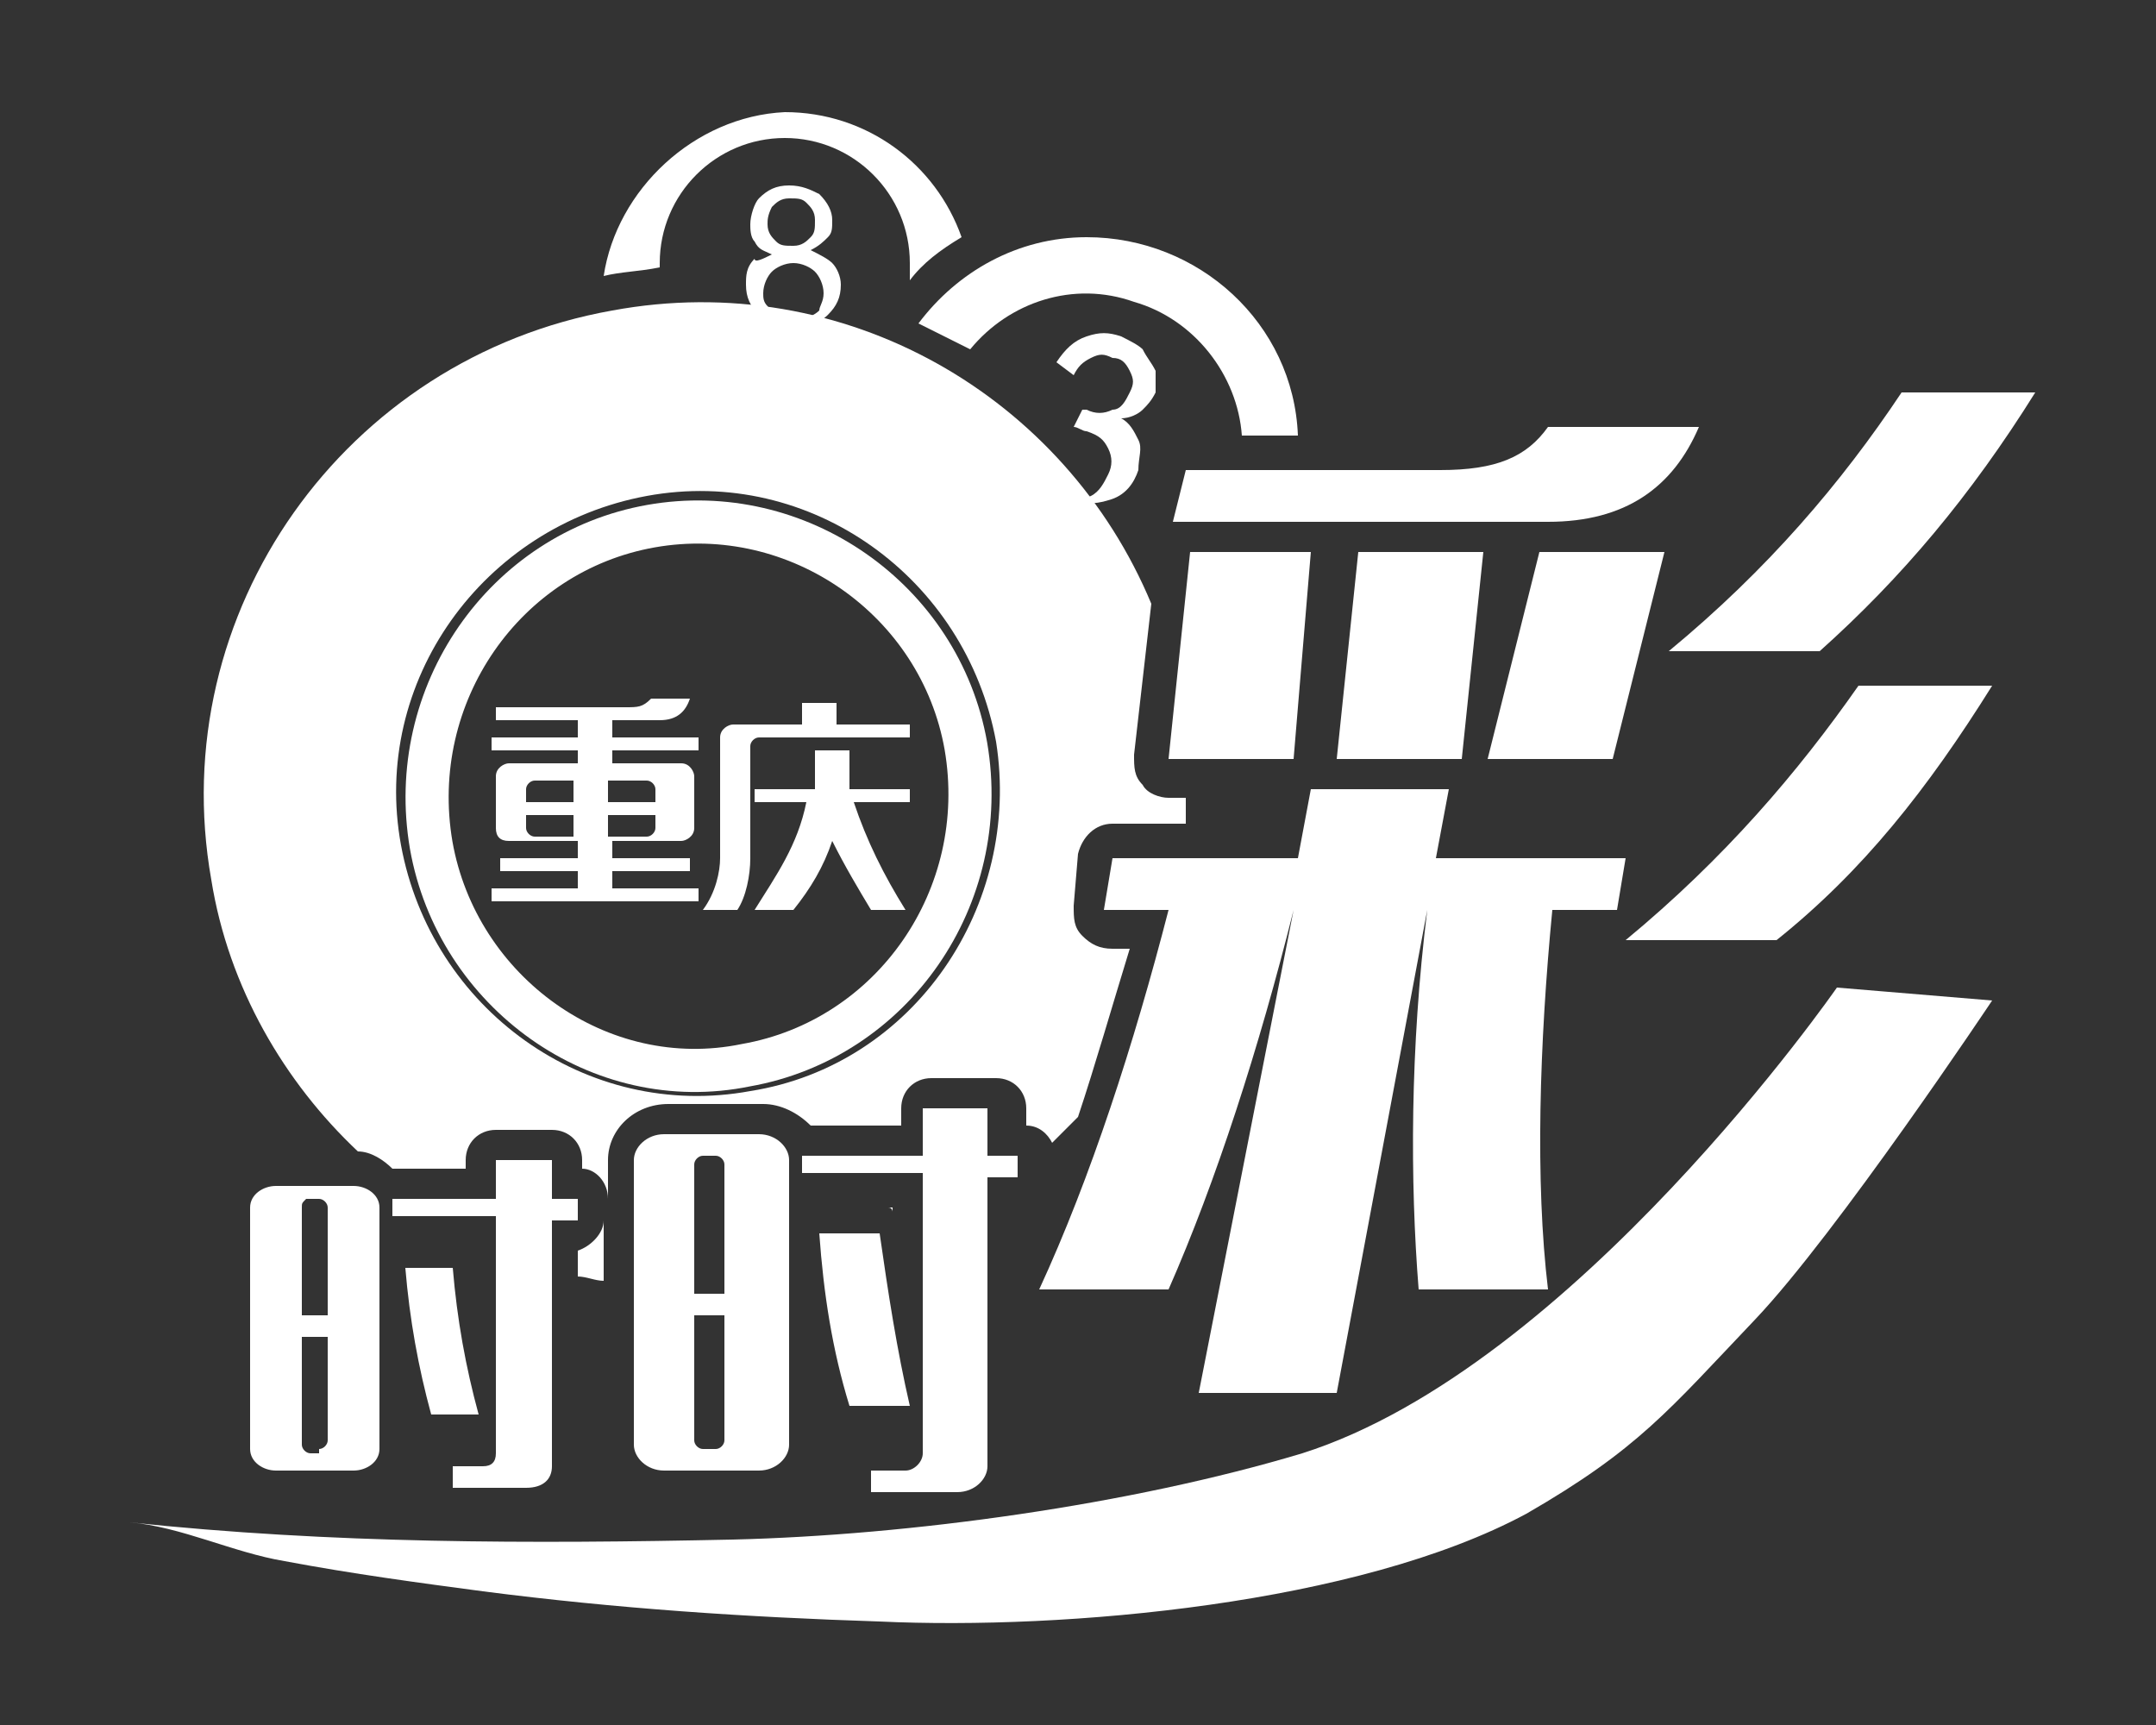 <?xml version="1.0" encoding="utf-8"?>
<!-- Generator: Adobe Illustrator 21.1.0, SVG Export Plug-In . SVG Version: 6.00 Build 0)  -->
<svg version="1.1" id="圖層_1" xmlns="http://www.w3.org/2000/svg" xmlns:xlink="http://www.w3.org/1999/xlink" x="0px" y="0px"
	 viewBox="0 0 50 40" style="enable-background:new 0 0 50 40;" xml:space="preserve">
<rect x="0" y="0" width="50" height="40" fill="#333333" stroke="none"/>
<style type="text/css">
	.st0{fill:#FFFFFF;}
	.st1{fill:none;stroke:#FFFFFF;stroke-miterlimit:10;}
</style>
<g>
	<g>
		<path class="st0" d="M17.9,5.9c-0.2-0.1-0.3-0.1-0.4-0.3c-0.1-0.1-0.1-0.3-0.1-0.4c0-0.2,0.1-0.5,0.2-0.6c0.2-0.2,0.4-0.3,0.7-0.3
			c0.3,0,0.5,0.1,0.7,0.2c0.2,0.2,0.3,0.4,0.3,0.6c0,0.2,0,0.3-0.1,0.4c-0.1,0.1-0.2,0.2-0.4,0.3c0.2,0.1,0.4,0.2,0.5,0.3
			c0.1,0.1,0.2,0.3,0.2,0.5c0,0.3-0.1,0.5-0.3,0.7c-0.2,0.2-0.5,0.3-0.8,0.3c-0.3,0-0.6-0.1-0.8-0.3c-0.2-0.2-0.3-0.4-0.3-0.7
			c0-0.2,0-0.4,0.2-0.6C17.5,6.1,17.7,6,17.9,5.9z M17.7,6.8c0,0.1,0,0.2,0.1,0.3c0.1,0.1,0.1,0.2,0.3,0.2c0.1,0.1,0.2,0.1,0.4,0.1
			c0.2,0,0.4-0.1,0.5-0.2C19,7.1,19.1,7,19.1,6.8c0-0.2-0.1-0.4-0.2-0.5c-0.1-0.1-0.3-0.2-0.5-0.2c-0.2,0-0.4,0.1-0.5,0.2
			C17.8,6.4,17.7,6.6,17.7,6.8z M17.8,5.2c0,0.2,0.1,0.3,0.2,0.4c0.1,0.1,0.2,0.1,0.4,0.1c0.2,0,0.3-0.1,0.4-0.2
			c0.1-0.1,0.1-0.2,0.1-0.4c0-0.2-0.1-0.3-0.2-0.4c-0.1-0.1-0.2-0.1-0.4-0.1c-0.2,0-0.3,0.1-0.4,0.2C17.8,5,17.8,5.1,17.8,5.2z"/>
	</g>
	<g>
		<path class="st0" d="M23.7,10.4l0.5,0.1c0,0.3,0,0.5,0.1,0.7c0.1,0.2,0.2,0.3,0.4,0.3c0.2,0.1,0.4,0.1,0.6,0
			c0.2-0.1,0.3-0.3,0.4-0.5c0.1-0.2,0.1-0.4,0-0.6c-0.1-0.2-0.2-0.3-0.5-0.4c-0.1,0-0.2-0.1-0.3-0.1l0.2-0.4c0,0,0.1,0,0.1,0
			c0.2,0.1,0.4,0.1,0.6,0c0.2,0,0.3-0.2,0.4-0.4c0.1-0.2,0.1-0.3,0-0.5c-0.1-0.2-0.2-0.3-0.4-0.3c-0.2-0.1-0.3-0.1-0.5,0
			c-0.2,0.1-0.3,0.2-0.4,0.4l-0.4-0.3c0.2-0.3,0.4-0.5,0.7-0.6c0.3-0.1,0.5-0.1,0.8,0c0.2,0.1,0.4,0.2,0.5,0.3
			c0.1,0.2,0.2,0.3,0.3,0.5c0,0.2,0,0.4,0,0.5c-0.1,0.2-0.2,0.3-0.3,0.4c-0.1,0.1-0.3,0.2-0.5,0.2c0.2,0.1,0.3,0.3,0.4,0.5
			c0.1,0.2,0,0.4,0,0.7c-0.1,0.3-0.3,0.6-0.7,0.7c-0.3,0.1-0.7,0.1-1,0c-0.3-0.1-0.6-0.3-0.7-0.6S23.7,10.7,23.7,10.4z"/>
	</g>
	<path class="st1" d="M15.1,12.2c-3.4,0.6-5.7,3.9-5.1,7.4c0.6,3.4,3.9,5.8,7.3,5.1c3.4-0.6,5.7-3.9,5.1-7.4
		C21.8,13.9,18.5,11.6,15.1,12.2z"/>
	<g>
		<path class="st0" d="M18.3,11.3c-0.5-0.2-1.1-0.3-1.7-0.3c0.5,0.2,1,0.3,1.6,0.3C18.3,11.3,18.3,11.3,18.3,11.3z"/>
		<path class="st0" d="M14,6.4c0.4-0.1,0.8-0.1,1.3-0.2c0,0,0,0,0-0.1c0-1.6,1.3-2.9,2.9-2.9c1.6,0,2.9,1.3,2.9,2.9
			c0,0.1,0,0.3,0,0.4c0.3-0.4,0.7-0.7,1.2-1c-0.6-1.7-2.2-2.9-4.1-2.9C16.1,2.7,14.3,4.4,14,6.4C14,6.5,14,6.5,14,6.4z"/>
	</g>
	<g>
		<path class="st0" d="M26.3,7c1.4,0.4,2.4,1.7,2.5,3.1h1.3c-0.1-2.6-2.3-4.6-4.9-4.6c-1.6,0-3,0.8-3.9,2c0.4,0.2,0.8,0.4,1.2,0.6
			C23.4,7,24.9,6.5,26.3,7z"/>
	</g>
	<g>
		<g>
			<path class="st0" d="M11.5,16.4h3c0.3,0,0.4,0,0.6-0.2H16c-0.1,0.3-0.3,0.5-0.7,0.5h-1.1v0.4h2v0.3h-2v0.3h1.6
				c0.2,0,0.3,0.2,0.3,0.3v1.2c0,0.2-0.2,0.3-0.3,0.3h-1.6v0.4h1.8v0.3h-1.8v0.4h2v0.3h-4.8v-0.3h2v-0.4h-1.8v-0.3h1.8v-0.4h-1.6
				c-0.2,0-0.3-0.1-0.3-0.3v-1.2c0-0.2,0.2-0.3,0.3-0.3h1.6v-0.3h-2v-0.3h2v-0.4h-1.9V16.4z M12.2,18.6h1.1v-0.5h-0.9
				c-0.1,0-0.2,0.1-0.2,0.2V18.6z M12.4,19.4h0.9v-0.5h-1.1v0.3C12.2,19.3,12.3,19.4,12.4,19.4z M14.1,18.1v0.5h1.1v-0.3
				c0-0.1-0.1-0.2-0.2-0.2H14.1z M15.2,18.9h-1.1v0.5H15c0.1,0,0.2-0.1,0.2-0.2V18.9z"/>
		</g>
	</g>
	<g>
		<g>
			<path class="st0" d="M17.4,19.9c0,0.4-0.1,0.9-0.3,1.2h-0.8c0.3-0.4,0.4-0.9,0.4-1.2v-2.8c0-0.2,0.2-0.3,0.3-0.3h1.6v-0.5h0.8
				v0.5h1.7v0.3h-3.5c-0.1,0-0.2,0.1-0.2,0.2V19.9z M17.6,18.3h1.3v-0.9h0.8v0.9h1.4v0.3h-1.3c0.3,0.9,0.7,1.7,1.2,2.5h-0.8
				c-0.3-0.5-0.6-1-0.9-1.6c-0.2,0.6-0.5,1.1-0.9,1.6h-0.9c0.5-0.8,1-1.5,1.2-2.5h-1.2V18.3z"/>
		</g>
	</g>
	<g>
		<g>
			<path class="st0" d="M24.1,29.9c1.2-2.6,2.2-5.7,3-8.8h-1.5l0.2-1.2h4.3l0.3-1.6h3.2l-0.3,1.6h4.4l-0.2,1.2h-1.5
				c-0.3,3.1-0.4,6.3-0.1,8.8h-3c-0.2-2.5-0.2-5.6,0.2-8.8h0L31,32.3h-3.2L30,21.1h0c-0.8,3.2-1.8,6.3-2.9,8.8H24.1z M27.1,17.6
				l0.5-4.8h2.8L30,17.6H27.1z M27.5,10.9h5.9c1.3,0,2-0.3,2.5-1h3.5c-0.6,1.4-1.7,2.2-3.5,2.2h-8.7L27.5,10.9z M31,17.6l0.5-4.8
				h2.9l-0.5,4.8H31z M34.5,17.6l1.2-4.8h2.9l-1.2,4.8H34.5z M46.2,15.9c-1.5,2.4-3,4.3-5,5.9h-3.5c2.3-1.9,4-3.9,5.4-5.9H46.2z
				 M47.2,9.1c-1.5,2.4-3.1,4.3-5,6h-3.5c2.3-1.9,4-3.9,5.4-6H47.2z"/>
		</g>
	</g>
	<path class="st0" d="M46.2,23.2c0,0-3.6,5.4-5.5,7.4c-2,2.1-2.7,3-5.3,4.5c-3.9,2.1-10.7,2.7-15,2.5c-3.1-0.1-6.1-0.3-9.2-0.7
		c-1.5-0.2-3-0.4-4.6-0.7c-1.2-0.2-2.4-0.8-3.6-0.9c4.7,0.5,9.3,0.5,14,0.4c4.1-0.1,9.2-0.8,13.2-2c6.3-2,12.4-10.8,12.4-10.8
		L46.2,23.2z"/>
	<g>
		<path class="st0" d="M25,19.8c0.1-0.4,0.4-0.7,0.8-0.7h1.7c0-0.2,0-0.4,0-0.6h-0.4c-0.2,0-0.5-0.1-0.6-0.3
			c-0.2-0.2-0.2-0.4-0.2-0.7l0.4-3.5c-2-4.8-7.1-7.8-12.5-6.8C8,8.3,3.8,14.2,4.9,20.4c0.4,2.5,1.7,4.7,3.4,6.3
			c0.3,0,0.6,0.2,0.8,0.4h1.7v-0.2c0-0.4,0.3-0.7,0.7-0.7h1.3c0.4,0,0.7,0.3,0.7,0.7v0.2c0.3,0,0.6,0.3,0.6,0.7v-0.9
			c0-0.7,0.6-1.3,1.4-1.3h2.2c0.4,0,0.8,0.2,1.1,0.5c0,0,0,0,0,0h2.1v-0.4c0-0.4,0.3-0.7,0.7-0.7h1.5c0.4,0,0.7,0.3,0.7,0.7l0,0.4
			c0.3,0,0.5,0.2,0.6,0.4c0.2-0.2,0.4-0.4,0.6-0.6c0.4-1.2,0.8-2.6,1.2-3.9h-0.4c-0.3,0-0.5-0.1-0.7-0.3c-0.2-0.2-0.2-0.4-0.2-0.7
			L25,19.8z M17.4,25.3c-3.8,0.7-7.4-1.9-8.1-5.7c-0.7-3.8,1.9-7.4,5.7-8.1c3.8-0.7,7.4,1.9,8.1,5.7C23.7,21,21.2,24.7,17.4,25.3z"
			/>
		<path class="st0" d="M20.6,28c0.1,0,0.1,0.1,0.1,0.1V28H20.6z"/>
		<path class="st0" d="M13.4,29v0.6c0.2,0,0.4,0.1,0.6,0.1v-1.4C14,28.6,13.7,28.9,13.4,29z"/>
	</g>
	<g>
		<g>
			<path class="st0" d="M5.8,28c0-0.3,0.3-0.5,0.6-0.5h1.8c0.3,0,0.6,0.2,0.6,0.5v5.6c0,0.3-0.3,0.5-0.6,0.5H6.4
				c-0.3,0-0.6-0.2-0.6-0.5V28z M7.6,28c0-0.1-0.1-0.2-0.2-0.2H7.1C7,27.9,7,27.9,7,28v2.5h0.6V28z M7.4,33.6c0.1,0,0.2-0.1,0.2-0.2
				V31H7v2.5c0,0.1,0.1,0.2,0.2,0.2H7.4z M9.1,27.8h2.4v-0.9h1.3v0.9h0.6v0.5h-0.6V34c0,0.3-0.2,0.5-0.6,0.5h-1.7v-0.5h0.7
				c0.2,0,0.3-0.1,0.3-0.3v-5.5H9.1V27.8z M10,32.8c-0.3-1.1-0.5-2.2-0.6-3.4h1.1c0.1,1.2,0.3,2.3,0.6,3.4H10z"/>
		</g>
	</g>
	<g>
		<g>
			<path class="st0" d="M14.7,26.9c0-0.3,0.3-0.6,0.7-0.6h2.2c0.4,0,0.7,0.3,0.7,0.6v6.6c0,0.3-0.3,0.6-0.7,0.6h-2.2
				c-0.4,0-0.7-0.3-0.7-0.6V26.9z M16.8,27c0-0.1-0.1-0.2-0.2-0.2h-0.3c-0.1,0-0.2,0.1-0.2,0.2V30h0.7V27z M16.6,33.6
				c0.1,0,0.2-0.1,0.2-0.2v-2.9h-0.7v2.9c0,0.1,0.1,0.2,0.2,0.2H16.6z M18.6,26.8h2.8v-1.1h1.5v1.1h0.7v0.5h-0.7v6.7
				c0,0.3-0.3,0.6-0.7,0.6h-2v-0.5H21c0.2,0,0.4-0.2,0.4-0.4v-6.5h-2.8V26.8z M19.7,32.6c-0.4-1.3-0.6-2.6-0.7-4h1.4
				c0.2,1.4,0.4,2.7,0.7,4H19.7z"/>
		</g>
	</g>
</g>
</svg>
